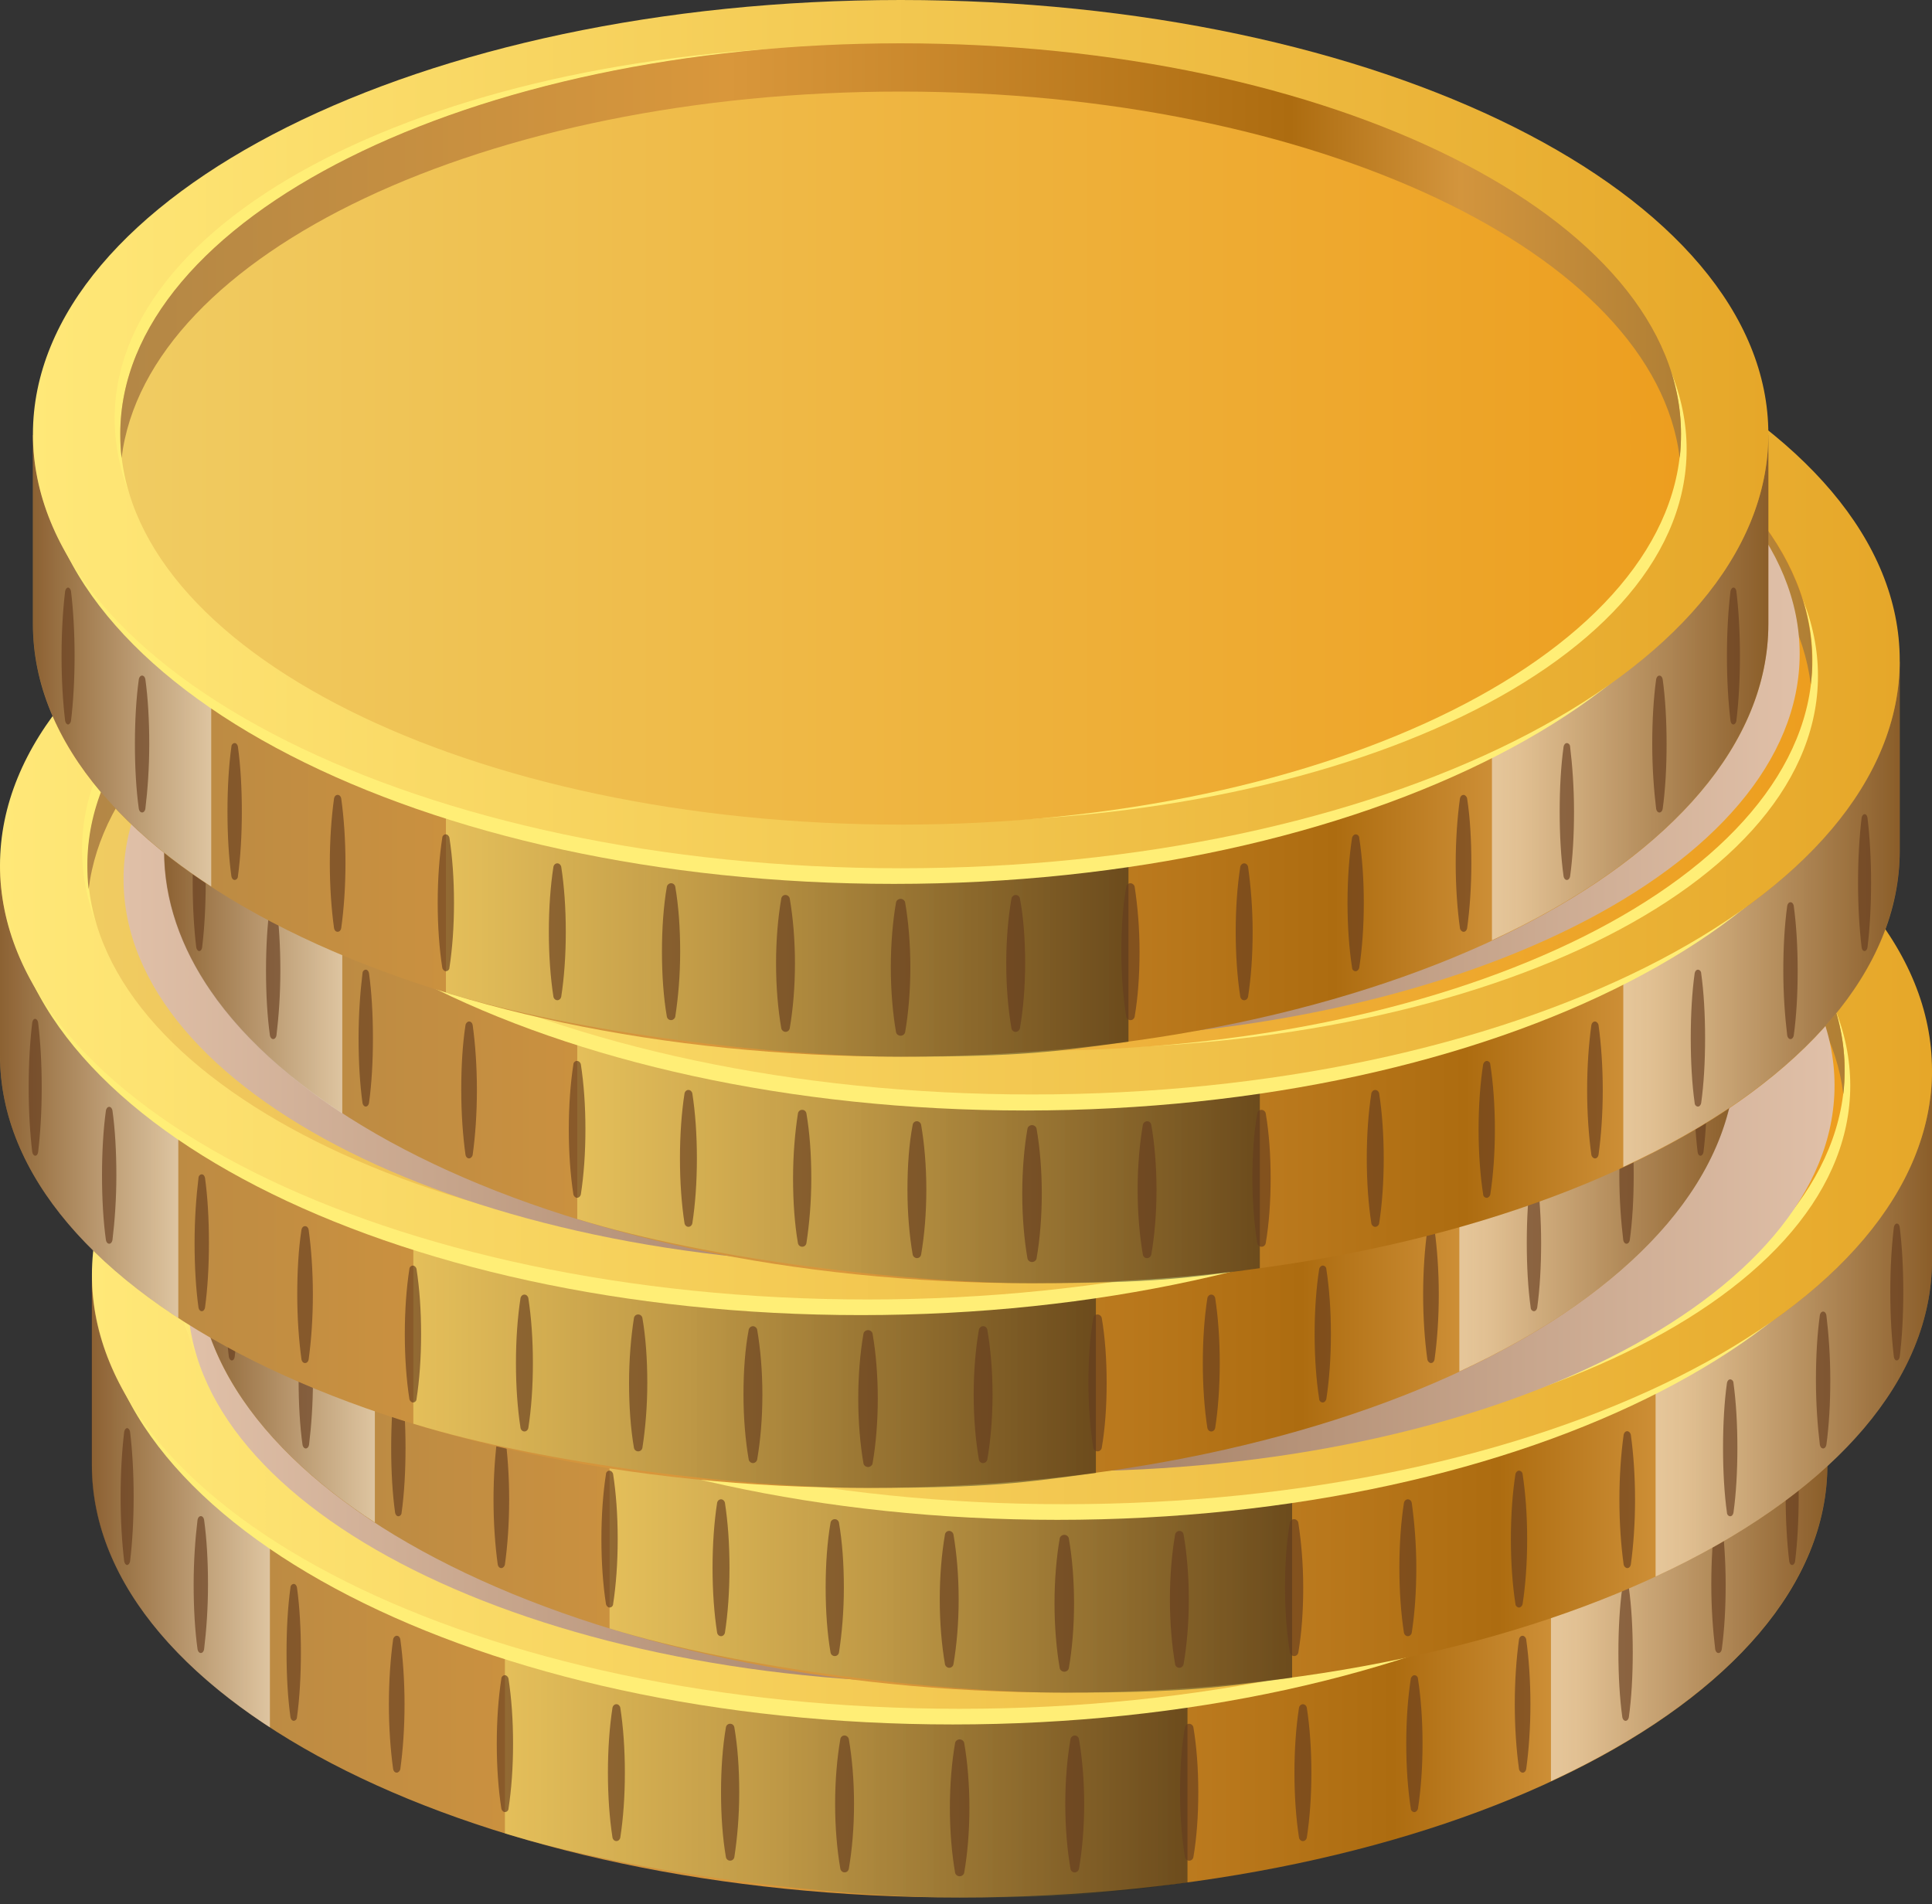 <svg fill="none" height="69" viewBox="0 0 70 69" width="70" xmlns="http://www.w3.org/2000/svg" xmlns:xlink="http://www.w3.org/1999/xlink"><rect x="0" y="0" width="70" height="69" fill="#333333" stroke="none"/><linearGradient id="a"><stop offset="0" stop-color="#b38746"/><stop offset=".389" stop-color="#d9973b"/><stop offset=".75" stop-color="#ad6c10"/><stop offset=".858" stop-color="#d3953d"/><stop offset="1" stop-color="#b07f35"/></linearGradient><linearGradient id="b" gradientUnits="userSpaceOnUse" x1="3.329" x2="66.211" xlink:href="#a" y1="57.49" y2="57.49"/><linearGradient id="c"><stop offset="0" stop-color="#ffee76"/><stop offset="1" stop-color="#1d1d1b"/></linearGradient><linearGradient id="d" gradientUnits="userSpaceOnUse" x1="18.292" x2="43.025" xlink:href="#c" y1="64.17" y2="64.17"/><linearGradient id="e"><stop offset="0" stop-color="#fff"/><stop offset="1" stop-color="#663d1f"/></linearGradient><linearGradient id="f" gradientUnits="userSpaceOnUse" x1="56.196" x2="66.211" xlink:href="#e" y1="55.433" y2="55.433"/><linearGradient id="g"><stop offset="0" stop-color="#663d1f"/><stop offset="1" stop-color="#fff"/></linearGradient><linearGradient id="h" gradientUnits="userSpaceOnUse" x1="3.329" x2="9.785" xlink:href="#g" y1="54.412" y2="54.412"/><linearGradient id="i"><stop offset="0" stop-color="#ffe878"/><stop offset="1" stop-color="#e6a729"/></linearGradient><linearGradient id="j" gradientUnits="userSpaceOnUse" x1="3.329" x2="66.211" xlink:href="#i" y1="46.188" y2="46.188"/><linearGradient id="k" gradientUnits="userSpaceOnUse" x1="6.496" x2="63.044" y1="46.187" y2="46.187"><stop offset="0" stop-color="#ffe878"/><stop offset="1" stop-color="#ed9e1f"/></linearGradient><linearGradient id="l" gradientUnits="userSpaceOnUse" x1="6.496" x2="63.044" xlink:href="#a" y1="39.551" y2="39.551"/><linearGradient id="m"><stop offset="0" stop-color="#e0c0a8"/><stop offset="1" stop-color="#663d1f"/></linearGradient><linearGradient id="n" gradientUnits="userSpaceOnUse" x1="6.803" x2="62.713" xlink:href="#m" y1="47.008" y2="47.008"/><linearGradient id="o" gradientUnits="userSpaceOnUse" x1="7.121" x2="70.003" xlink:href="#a" y1="50.074" y2="50.074"/><linearGradient id="p" gradientUnits="userSpaceOnUse" x1="22.084" x2="46.817" xlink:href="#c" y1="56.754" y2="56.754"/><linearGradient id="q" gradientUnits="userSpaceOnUse" x1="59.988" x2="70.004" xlink:href="#e" y1="48.017" y2="48.017"/><linearGradient id="r" gradientUnits="userSpaceOnUse" x1="7.121" x2="13.577" xlink:href="#g" y1="46.995" y2="46.995"/><linearGradient id="s" gradientUnits="userSpaceOnUse" x1="7.121" x2="70.003" xlink:href="#i" y1="38.771" y2="38.771"/><linearGradient id="t"><stop offset="0" stop-color="#f0cc62"/><stop offset="1" stop-color="#ed9e1f"/></linearGradient><linearGradient id="u" gradientUnits="userSpaceOnUse" x1="10.288" x2="66.836" xlink:href="#t" y1="38.771" y2="38.771"/><linearGradient id="v" gradientUnits="userSpaceOnUse" x1="10.288" x2="66.836" xlink:href="#a" y1="32.134" y2="32.134"/><linearGradient id="w"><stop offset="0" stop-color="#663d1f"/><stop offset="1" stop-color="#e0c0a8"/></linearGradient><linearGradient id="x" gradientUnits="userSpaceOnUse" x1="10.557" x2="66.466" xlink:href="#w" y1="39.336" y2="39.336"/><linearGradient id="y" gradientUnits="userSpaceOnUse" x1=".005" x2="62.888" xlink:href="#a" y1="42.653" y2="42.653"/><linearGradient id="z" gradientUnits="userSpaceOnUse" x1="14.968" x2="39.701" xlink:href="#c" y1="49.333" y2="49.333"/><linearGradient id="A" gradientUnits="userSpaceOnUse" x1="52.872" x2="62.888" xlink:href="#e" y1="40.596" y2="40.596"/><linearGradient id="B" gradientUnits="userSpaceOnUse" x1=".005" x2="6.461" xlink:href="#g" y1="39.575" y2="39.575"/><linearGradient id="C" gradientUnits="userSpaceOnUse" x1=".005" x2="62.888" xlink:href="#i" y1="31.351" y2="31.351"/><linearGradient id="D" gradientUnits="userSpaceOnUse" x1="3.172" x2="59.72" xlink:href="#t" y1="31.35" y2="31.35"/><linearGradient id="E" gradientUnits="userSpaceOnUse" x1="4.47" x2="60.38" xlink:href="#m" y1="31.852" y2="31.852"/><linearGradient id="F" gradientUnits="userSpaceOnUse" x1="3.173" x2="59.721" xlink:href="#a" y1="24.714" y2="24.714"/><linearGradient id="G" gradientUnits="userSpaceOnUse" x1="5.947" x2="68.83" xlink:href="#a" y1="35.237" y2="35.237"/><linearGradient id="H" gradientUnits="userSpaceOnUse" x1="20.91" x2="45.643" xlink:href="#c" y1="41.913" y2="41.913"/><linearGradient id="I" gradientUnits="userSpaceOnUse" x1="58.814" x2="68.829" xlink:href="#e" y1="33.18" y2="33.18"/><linearGradient id="J" gradientUnits="userSpaceOnUse" x1="5.947" x2="12.403" xlink:href="#g" y1="32.158" y2="32.158"/><linearGradient id="K" gradientUnits="userSpaceOnUse" x1="5.947" x2="68.83" xlink:href="#i" y1="23.93" y2="23.93"/><linearGradient id="L" gradientUnits="userSpaceOnUse" x1="9.114" x2="65.663" xlink:href="#t" y1="23.93" y2="23.93"/><linearGradient id="M" gradientUnits="userSpaceOnUse" x1="9.114" x2="65.663" xlink:href="#a" y1="17.294" y2="17.294"/><linearGradient id="N" gradientUnits="userSpaceOnUse" x1="9.293" x2="65.203" xlink:href="#w" y1="23.69" y2="23.69"/><linearGradient id="O" gradientUnits="userSpaceOnUse" x1="1.194" x2="64.076" xlink:href="#a" y1="27.028" y2="27.028"/><linearGradient id="P" gradientUnits="userSpaceOnUse" x1="16.157" x2="40.889" xlink:href="#c" y1="33.708" y2="33.708"/><linearGradient id="Q" gradientUnits="userSpaceOnUse" x1="54.06" x2="64.076" xlink:href="#e" y1="24.971" y2="24.971"/><linearGradient id="R" gradientUnits="userSpaceOnUse" x1="1.194" x2="7.65" xlink:href="#g" y1="23.95" y2="23.95"/><linearGradient id="S" gradientUnits="userSpaceOnUse" x1="1.194" x2="64.076" xlink:href="#i" y1="15.726" y2="15.726"/><linearGradient id="T" gradientUnits="userSpaceOnUse" x1="4.361" x2="60.909" xlink:href="#t" y1="15.725" y2="15.725"/><linearGradient id="U" gradientUnits="userSpaceOnUse" x1="4.361" x2="60.909" xlink:href="#a" y1="9.089" y2="9.089"/><g clip-rule="evenodd" fill-rule="evenodd"><path d="m3.331 53.084c0 8.657 14.078 15.672 31.439 15.672 17.361 0 31.439-7.015 31.439-15.672v-6.85h-62.878z" fill="url(#b)"/><path d="m30.672 61.791c1.346.083 2.705.13 4.098.13 2.858 0 5.622-.189 8.255-.543v6.838c-2.634.354-3.803.543-8.255.543s-11.692-.85-16.476-2.327v-6.838c3.685 1.134 7.878 1.901 12.377 2.197z" fill="url(#d)" opacity=".5"/><path d="m56.194 57.702c6.106-2.846 9.944-6.885 10.015-11.385v6.755c0 4.523-3.85 8.61-10.015 11.468z" fill="url(#f)" opacity=".5"/><path d="m9.779 55.742v6.85c-4.051-2.634-6.46-5.941-6.46-9.519v-6.85c.024 3.579 2.433 6.874 6.46 9.519z" fill="url(#h)" opacity=".5"/><path d="m39.282 65.367c0 .862-.071 1.665-.189 2.35-.012.071-.083.13-.154.13-.083 0-.142-.059-.153-.13-.118-.685-.189-1.488-.189-2.35 0-.862.071-1.665.189-2.35.012-.071.083-.13.153-.13.083 0 .142.059.154.13.118.685.189 1.488.189 2.35zm4.134-.425c0 .862-.059 1.665-.177 2.35-.012.071-.071.13-.153.13-.071 0-.142-.059-.154-.13-.106-.685-.177-1.488-.177-2.35 0-.862.059-1.665.177-2.35.012-.071.071-.13.154-.13.071 0 .142.059.153.13.118.697.177 1.5.177 2.35zm4.098-.709c0 .862-.059 1.665-.165 2.35-.012.071-.071.13-.142.13s-.13-.059-.142-.13c-.106-.685-.165-1.488-.165-2.35 0-.862.059-1.665.165-2.35.012-.071.071-.13.142-.13s.13.059.142.13c.106.685.165 1.488.165 2.35zm4.027-1.051c0 .862-.059 1.665-.165 2.35-.012.071-.071.13-.13.13-.071 0-.13-.059-.13-.13-.106-.685-.165-1.488-.165-2.35 0-.862.059-1.665.165-2.35.012-.071.071-.13.13-.13.071 0 .13.059.13.13.106.685.165 1.488.165 2.35zm3.909-1.429c0 .862-.059 1.665-.153 2.35-.012.071-.059.13-.13.13-.059 0-.118-.059-.13-.13-.095-.685-.154-1.488-.154-2.35 0-.862.059-1.665.154-2.35.012-.071.059-.13.13-.13.059 0 .118.059.13.13.095.685.153 1.488.153 2.35zm3.708-1.878c0 .862-.047 1.665-.142 2.35-.012.071-.059.13-.118.13-.059 0-.106-.059-.118-.13-.094-.685-.142-1.488-.142-2.35 0-.862.047-1.665.142-2.35.012-.071.059-.13.118-.13.059 0 .118.059.118.13.095.685.142 1.488.142 2.35zm3.366-2.457c0 .862-.047 1.665-.142 2.35-.012.071-.059.13-.118.13-.059 0-.106-.059-.118-.13-.083-.685-.142-1.488-.142-2.35 0-.862.047-1.665.142-2.35.012-.071.059-.13.118-.13.059 0 .106.059.118.13.083.685.142 1.488.142 2.35zm-32.266 7.948c0 .862.071 1.665.189 2.35.012.071.083.13.153.13.083 0 .142-.059.154-.13.118-.685.189-1.488.189-2.35 0-.862-.071-1.665-.189-2.35-.012-.071-.083-.13-.154-.13-.083 0-.142.059-.153.13-.118.685-.189 1.488-.189 2.35zm-4.134-.425c0 .862.059 1.665.177 2.35.012.071.071.13.153.13s.142-.059.153-.13c.106-.685.177-1.488.177-2.35 0-.862-.059-1.665-.177-2.35-.012-.071-.071-.13-.153-.13s-.142.059-.153.13c-.118.697-.177 1.5-.177 2.35zm-4.098-.709c0 .862.059 1.665.165 2.35.012.071.071.13.142.13.071 0 .13-.059.142-.13.106-.685.165-1.488.165-2.35 0-.862-.059-1.665-.165-2.35-.012-.071-.071-.13-.142-.13-.071 0-.13.059-.142.13-.106.685-.165 1.488-.165 2.35zm-4.027-1.051c0 .862.059 1.665.165 2.35.012.071.071.13.13.13.071 0 .13-.059.13-.13.106-.685.165-1.488.165-2.35 0-.862-.059-1.665-.165-2.35-.012-.071-.071-.13-.13-.13-.071 0-.13.059-.13.13-.106.685-.165 1.488-.165 2.35zm-3.909-1.429c0 .862.059 1.665.154 2.35.012.071.059.13.13.13.059 0 .118-.059.13-.13.095-.685.153-1.488.153-2.35 0-.862-.059-1.665-.153-2.35-.012-.071-.059-.13-.13-.13-.059 0-.118.059-.13.13-.095.685-.154 1.488-.154 2.35zm-3.708-1.878c0 .862.047 1.665.142 2.35.012.071.059.13.118.13.059 0 .118-.059.118-.13.095-.685.142-1.488.142-2.35 0-.862-.047-1.665-.142-2.35-.012-.071-.059-.13-.118-.13-.059 0-.118.059-.118.13-.095.685-.142 1.488-.142 2.35zm-3.366-2.457c0 .862.047 1.665.142 2.35.012.071.059.13.118.13.059 0 .106-.059.118-.13.083-.685.142-1.488.142-2.35 0-.862-.047-1.665-.142-2.35-.012-.071-.059-.13-.118-.13-.059 0-.106.059-.118.13-.083.685-.142 1.488-.142 2.35zm27.4 8.09c0 .862.071 1.665.189 2.35.012.071.083.13.165.13s.153-.059.165-.13c.118-.685.189-1.488.189-2.35 0-.862-.071-1.665-.189-2.35-.012-.071-.083-.13-.165-.13s-.154.059-.165.13c-.118.685-.189 1.488-.189 2.35zm-30.046-11.279c0 .862.047 1.665.13 2.35.012.071.059.13.106.13.047 0 .094-.059.106-.13.083-.685.13-1.488.13-2.35 0-.862-.047-1.665-.13-2.35-.012-.071-.059-.13-.106-.13-.047 0-.094.059-.106.13-.083.685-.13 1.488-.13 2.35zm60.8 0c0 .862-.047 1.665-.13 2.35-.012.071-.059.13-.106.13-.059 0-.094-.059-.106-.13-.083-.685-.13-1.488-.13-2.35 0-.862.047-1.665.13-2.35.012-.071.059-.13.106-.13.059 0 .095.059.106.13.083.685.13 1.488.13 2.35z" fill="#663d1f" opacity=".65"/><path d="m3.59 46.577c0 8.787 13.854 15.909 30.931 15.909 17.09 0 30.931-7.122 30.931-15.909s-13.854-15.909-30.931-15.909c-17.078.012-30.931 7.133-30.931 15.909z" fill="#ffee76"/><path d="m3.331 46.188c0 8.692 14.078 15.731 31.439 15.731 17.361 0 31.439-7.039 31.439-15.731s-14.078-15.731-31.439-15.731c-17.361 0-31.439 7.039-31.439 15.731z" fill="url(#j)"/><path d="m6.295 45.444c-.201 7.759 12.377 14.373 28.109 14.787 15.72.413 28.64-5.539 28.841-13.299.201-7.759-12.377-14.373-28.109-14.787-15.72-.413-28.64 5.539-28.841 13.299z" fill="#ffee76"/><path d="m6.496 46.188c0 7.819 12.661 14.149 28.274 14.149s28.274-6.33 28.274-14.149c0-7.818-12.661-14.149-28.274-14.149s-28.274 6.33-28.274 14.149z" fill="url(#k)"/><path d="m62.996 47.062c-.898-7.405-13.192-13.275-28.227-13.275s-27.317 5.87-28.227 13.275c-.035-.283-.047-.579-.047-.874 0-7.818 12.661-14.149 28.274-14.149s28.274 6.33 28.274 14.149c0 .295-.012.579-.047.874z" fill="url(#l)"/><path d="m6.803 47.003c0 7.724 12.519 13.983 27.955 13.983 15.436 0 27.955-6.26 27.955-13.983s-12.519-13.983-27.955-13.983c-15.436 0-27.955 6.26-27.955 13.983z" fill="url(#n)"/><path d="m7.122 45.659c0 8.657 14.078 15.672 31.439 15.672 17.361 0 31.439-7.015 31.439-15.672v-6.85h-62.878z" fill="url(#o)"/><path d="m34.463 54.365c1.346.083 2.705.13 4.098.13 2.858 0 5.622-.189 8.255-.543v6.838c-2.634.354-3.803.543-8.255.543s-11.692-.85-16.476-2.327v-6.838c3.685 1.146 7.889 1.913 12.377 2.197z" fill="url(#p)" opacity=".5"/><path d="m59.985 50.288c6.106-2.846 9.944-6.885 10.015-11.385v6.756c0 4.523-3.85 8.61-10.015 11.468z" fill="url(#q)" opacity=".5"/><path d="m13.582 48.316v6.85c-4.051-2.634-6.46-5.941-6.46-9.519v-6.85c.024 3.59 2.421 6.885 6.46 9.519z" fill="url(#r)" opacity=".5"/><path d="m43.073 57.953c0 .862-.071 1.665-.189 2.35-.012.071-.083.13-.153.13-.083 0-.142-.059-.154-.13-.118-.685-.189-1.488-.189-2.35 0-.862.071-1.665.189-2.35.012-.071.083-.13.154-.13.083 0 .142.059.153.13.118.685.189 1.488.189 2.35zm4.145-.425c0 .862-.059 1.665-.177 2.35-.012.071-.071.13-.153.13-.071 0-.142-.059-.153-.13-.106-.685-.177-1.488-.177-2.35 0-.862.059-1.665.177-2.35.012-.071.071-.13.153-.13.071 0 .142.059.153.13.106.685.177 1.488.177 2.35zm4.098-.72c0 .862-.059 1.665-.165 2.35-.012.071-.071.13-.142.13-.071 0-.13-.059-.142-.13-.106-.685-.165-1.488-.165-2.35 0-.862.059-1.665.165-2.35.012-.071.071-.13.142-.13.071 0 .13.059.142.13.095.685.165 1.5.165 2.35zm4.016-1.039c0 .862-.059 1.665-.165 2.35-.012.071-.071.13-.13.13-.059 0-.13-.059-.13-.13-.106-.685-.165-1.488-.165-2.35 0-.862.059-1.665.165-2.35.012-.071.071-.13.13-.13.059 0 .13.059.13.13.106.685.165 1.488.165 2.35zm3.909-1.429c0 .862-.059 1.665-.153 2.35-.012.071-.059.13-.13.13-.059 0-.118-.059-.13-.13-.095-.685-.154-1.488-.154-2.35 0-.862.059-1.665.154-2.35.012-.071.059-.13.13-.13.059 0 .118.059.13.13.095.685.153 1.488.153 2.35zm3.708-1.878c0 .862-.047 1.665-.142 2.35-.012.071-.059.13-.118.13-.059 0-.118-.059-.118-.13-.095-.685-.142-1.488-.142-2.35 0-.862.047-1.665.142-2.35.012-.071.059-.13.118-.13.059 0 .118.059.118.13.094.685.142 1.488.142 2.35zm3.366-2.457c0 .862-.047 1.665-.142 2.35-.012.071-.059.13-.118.13-.059 0-.106-.059-.118-.13-.083-.685-.142-1.488-.142-2.35s.047-1.665.142-2.35c.012-.071.059-.13.118-.13.059 0 .106.059.118.13.083.685.142 1.488.142 2.35zm-32.266 7.948c0 .862.071 1.665.189 2.35.012.071.083.13.153.13.083 0 .142-.059.154-.13.118-.685.189-1.488.189-2.35 0-.862-.071-1.665-.189-2.35-.012-.071-.083-.13-.154-.13-.083 0-.142.059-.153.13-.118.685-.189 1.488-.189 2.35zm-4.134-.425c0 .862.059 1.665.177 2.35.012.071.071.13.153.13s.142-.059.153-.13c.106-.685.177-1.488.177-2.35 0-.862-.059-1.665-.177-2.35-.012-.071-.071-.13-.153-.13s-.142.059-.153.13c-.118.685-.177 1.488-.177 2.35zm-4.098-.72c0 .862.059 1.665.165 2.35.012.071.071.13.142.13s.13-.059.142-.13c.106-.685.165-1.488.165-2.35 0-.862-.059-1.665-.165-2.35-.012-.071-.071-.13-.142-.13s-.13.059-.142.13c-.106.685-.165 1.5-.165 2.35zm-4.027-1.039c0 .862.059 1.665.165 2.35.012.071.071.13.13.13.071 0 .13-.059.13-.13.106-.685.165-1.488.165-2.35 0-.862-.059-1.665-.165-2.35-.012-.071-.071-.13-.13-.13-.071 0-.13.059-.13.13-.106.685-.165 1.488-.165 2.35zm-3.909-1.429c0 .862.059 1.665.153 2.35.012.071.059.13.13.13.059 0 .118-.059.13-.13.095-.685.154-1.488.154-2.35 0-.862-.059-1.665-.154-2.35-.012-.071-.059-.13-.13-.13-.059 0-.118.059-.13.13-.095.685-.153 1.488-.153 2.35zm-3.708-1.878c0 .862.047 1.665.142 2.35.012.071.059.13.118.13.059 0 .118-.059.118-.13.095-.685.142-1.488.142-2.35 0-.862-.047-1.665-.142-2.35-.012-.071-.059-.13-.118-.13-.059 0-.118.059-.118.13-.094.685-.142 1.488-.142 2.35zm-3.354-2.457c0 .862.047 1.665.142 2.35.012.071.059.13.118.13.059 0 .106-.059.118-.13.083-.685.142-1.488.142-2.35s-.047-1.665-.142-2.35c-.012-.071-.059-.13-.118-.13-.059 0-.106.059-.118.13-.095.685-.142 1.488-.142 2.35zm27.388 8.09c0 .862.071 1.665.189 2.35.012.071.083.13.165.13s.153-.059.165-.13c.118-.685.189-1.488.189-2.35s-.071-1.665-.189-2.35c-.012-.071-.083-.13-.165-.13s-.153.059-.165.13c-.118.685-.189 1.488-.189 2.35zm-30.046-11.279c0 .862.047 1.665.13 2.35.012.071.059.13.106.13.059 0 .094-.059.106-.13.083-.685.13-1.488.13-2.35 0-.862-.047-1.665-.13-2.35-.012-.071-.059-.13-.106-.13-.059 0-.094.059-.106.13-.083.685-.13 1.488-.13 2.35zm60.8 0c0 .862-.047 1.665-.13 2.35-.012.071-.059.13-.106.13-.059 0-.095-.059-.106-.13-.083-.685-.13-1.488-.13-2.35 0-.862.047-1.665.13-2.35.012-.071.059-.13.106-.13.059 0 .094.059.106.13.083.685.13 1.488.13 2.35z" fill="#663d1f" opacity=".65"/><path d="m7.381 39.163c0 8.787 13.854 15.909 30.931 15.909s30.931-7.122 30.931-15.909-13.854-15.909-30.931-15.909-30.931 7.122-30.931 15.909z" fill="#ffee76"/><path d="m7.122 38.774c0 8.693 14.078 15.731 31.439 15.731 17.361 0 31.439-7.039 31.439-15.731 0-8.692-14.078-15.731-31.439-15.731-17.361 0-31.439 7.039-31.439 15.731z" fill="url(#s)"/><path d="m10.086 38.03c-.201 7.759 12.377 14.373 28.109 14.787 15.72.413 28.64-5.539 28.841-13.299s-12.377-14.373-28.109-14.787c-15.72-.413-28.64 5.539-28.841 13.299z" fill="#ffee76"/><path d="m10.287 38.774c0 7.818 12.661 14.149 28.274 14.149s28.274-6.33 28.274-14.149c0-7.819-12.661-14.149-28.274-14.149s-28.274 6.33-28.274 14.149z" fill="url(#u)"/><path d="m66.787 39.648c-.898-7.405-13.192-13.275-28.227-13.275s-27.317 5.87-28.227 13.275c-.035-.283-.047-.579-.047-.874 0-7.819 12.661-14.149 28.274-14.149s28.274 6.33 28.274 14.149c0 .295-.012.579-.047.874z" fill="url(#v)"/><path d="m10.559 39.331c0 7.724 12.519 13.983 27.955 13.983s27.955-6.26 27.955-13.983-12.519-13.983-27.955-13.983-27.955 6.259-27.955 13.983z" fill="url(#x)"/><path d="m0 38.241c0 8.657 14.078 15.672 31.439 15.672s31.439-7.015 31.439-15.672v-6.85h-62.878z" fill="url(#y)"/><path d="m27.353 46.947c1.346.083 2.705.13 4.098.13 2.858 0 5.622-.189 8.255-.543v6.838c-2.634.354-3.803.543-8.255.543s-11.692-.85-16.475-2.327v-6.838c3.685 1.146 7.878 1.901 12.377 2.197z" fill="url(#z)" opacity=".5"/><path d="m52.875 42.858c6.106-2.846 9.944-6.886 10.015-11.385v6.755c0 4.523-3.85 8.61-10.015 11.468z" fill="url(#A)" opacity=".5"/><path d="m6.46 40.898v6.862c-4.051-2.634-6.46-5.941-6.46-9.519v-6.85c.024 3.579 2.433 6.874 6.46 9.507z" fill="url(#B)" opacity=".5"/><path d="m35.962 50.535c0 .862-.071 1.665-.189 2.35-.012.071-.083.13-.153.13-.083 0-.142-.059-.153-.13-.118-.685-.189-1.488-.189-2.35 0-.862.071-1.665.189-2.35.012-.071.083-.13.153-.13.083 0 .142.059.153.13.118.685.189 1.488.189 2.35zm4.134-.425c0 .862-.059 1.665-.177 2.35-.012.071-.071.13-.154.13-.071 0-.142-.059-.153-.13-.106-.685-.177-1.488-.177-2.35 0-.862.059-1.665.177-2.35.012-.071.071-.13.153-.13.071 0 .142.059.154.13.118.685.177 1.488.177 2.35zm4.098-.72c0 .862-.059 1.665-.165 2.35-.012.071-.071.13-.142.13-.071 0-.13-.059-.142-.13-.106-.685-.165-1.488-.165-2.35s.059-1.665.165-2.35c.012-.071.071-.13.142-.13.071 0 .13.059.142.13.106.685.165 1.488.165 2.35zm4.027-1.051c0 .862-.059 1.665-.165 2.35-.012.071-.071.13-.13.13-.071 0-.13-.059-.13-.13-.106-.685-.165-1.488-.165-2.35 0-.862.059-1.665.165-2.35.012-.071.071-.13.13-.13.071 0 .13.059.13.13.106.685.165 1.488.165 2.35zm3.909-1.429c0 .862-.059 1.665-.154 2.35-.012.071-.059.13-.13.13-.059 0-.118-.059-.13-.13-.095-.685-.153-1.488-.153-2.35 0-.862.059-1.665.153-2.35.012-.071.059-.13.13-.13.059 0 .118.059.13.13.095.685.154 1.488.154 2.35zm3.708-1.878c0 .862-.047 1.665-.142 2.35-.012.071-.059.13-.118.13-.059 0-.118-.059-.118-.13-.095-.685-.142-1.488-.142-2.35 0-.862.047-1.665.142-2.35.012-.071.059-.13.118-.13.059 0 .118.059.118.13.083.685.142 1.488.142 2.35zm3.354-2.445c0 .862-.047 1.665-.142 2.35-.012.071-.059.13-.118.13-.059 0-.106-.059-.118-.13-.083-.685-.142-1.488-.142-2.35 0-.862.047-1.665.142-2.35.012-.071.059-.13.118-.13.059 0 .106.059.118.13.095.685.142 1.488.142 2.35zm-32.254 7.948c0 .862.071 1.665.189 2.35.012.071.083.13.154.13.071 0 .142-.059.153-.13.118-.685.189-1.488.189-2.35 0-.862-.071-1.665-.189-2.35-.012-.071-.083-.13-.153-.13-.071 0-.142.059-.154.13-.13.685-.189 1.488-.189 2.35zm-4.146-.425c0 .862.059 1.665.177 2.35.012.071.071.13.153.13.083 0 .142-.059.154-.13.106-.685.177-1.488.177-2.35 0-.862-.059-1.665-.177-2.35-.012-.071-.071-.13-.154-.13-.083 0-.142.059-.153.13-.106.685-.177 1.488-.177 2.35zm-4.098-.72c0 .862.059 1.665.165 2.35.012.071.071.13.142.13.071 0 .13-.059.142-.13.106-.685.165-1.488.165-2.35s-.059-1.665-.165-2.35c-.012-.071-.071-.13-.142-.13-.071 0-.13.059-.142.13-.106.685-.165 1.488-.165 2.35zm-4.027-1.051c0 .862.059 1.665.165 2.35.012.071.071.13.13.13.071 0 .13-.059.13-.13.106-.685.165-1.488.165-2.35 0-.862-.059-1.665-.165-2.35-.012-.071-.071-.13-.13-.13-.071 0-.13.059-.13.13-.106.685-.165 1.488-.165 2.35zm-3.897-1.429c0 .862.059 1.665.153 2.35.012.071.059.13.13.13.071 0 .118-.059.13-.13.094-.685.153-1.488.153-2.35 0-.862-.059-1.665-.153-2.35-.012-.071-.059-.13-.13-.13-.071 0-.118.059-.13.13-.106.685-.153 1.488-.153 2.35zm-3.72-1.878c0 .862.047 1.665.142 2.35.012.071.059.13.118.13.059 0 .106-.059.118-.13.094-.685.142-1.488.142-2.35 0-.862-.047-1.665-.142-2.35-.012-.071-.059-.13-.118-.13-.059 0-.118.059-.118.13-.083.685-.142 1.488-.142 2.35zm-3.354-2.445c0 .862.047 1.665.142 2.35.012.071.059.13.118.13s.106-.059.118-.13c.083-.685.142-1.488.142-2.35 0-.862-.047-1.665-.142-2.35-.012-.071-.059-.13-.118-.13s-.106.059-.118.13c-.094.685-.142 1.488-.142 2.35zm27.4 8.09c0 .862.071 1.665.189 2.35.012.071.083.13.165.13.083 0 .154-.059.165-.13.118-.685.189-1.488.189-2.35 0-.862-.071-1.665-.189-2.35-.012-.071-.083-.13-.165-.13-.083 0-.153.059-.165.13-.118.685-.189 1.488-.189 2.35zm-30.057-11.279c0 .862.047 1.665.13 2.35.012.071.059.13.106.13.059 0 .094-.059.106-.13.083-.685.13-1.488.13-2.35 0-.862-.047-1.665-.13-2.35-.012-.071-.059-.13-.106-.13-.059 0-.094.059-.106.13-.083.685-.13 1.488-.13 2.35zm60.812 0c0 .862-.047 1.665-.13 2.35-.012.071-.059.13-.106.13-.059 0-.095-.059-.106-.13-.083-.685-.13-1.488-.13-2.35 0-.862.047-1.665.13-2.35.012-.071.059-.13.106-.13.059 0 .095.059.106.13.083.685.13 1.488.13 2.35z" fill="#663d1f" opacity=".65"/><path d="m.26 31.744c0 8.787 13.854 15.909 30.931 15.909 17.09 0 30.931-7.122 30.931-15.909s-13.854-15.909-30.931-15.909-30.931 7.122-30.931 15.909z" fill="#ffee76"/><path d="m0 31.356c0 8.692 14.078 15.731 31.439 15.731s31.439-7.039 31.439-15.731c0-8.693-14.078-15.731-31.439-15.731s-31.439 7.039-31.439 15.731z" fill="url(#C)"/><path d="m2.976 30.603c-.201 7.759 12.377 14.373 28.109 14.787 15.72.413 28.64-5.539 28.841-13.299.201-7.759-12.377-14.373-28.109-14.787-15.731-.402-28.64 5.551-28.841 13.299z" fill="#ffee76"/><path d="m3.177 31.356c0 7.819 12.661 14.149 28.274 14.149 15.613 0 28.274-6.33 28.274-14.149 0-7.818-12.661-14.149-28.274-14.149-15.625 0-28.274 6.33-28.274 14.149z" fill="url(#D)"/><path d="m4.476 31.855c0 7.724 12.519 13.983 27.955 13.983s27.955-6.26 27.955-13.983c0-7.724-12.519-13.983-27.955-13.983-15.448 0-27.955 6.26-27.955 13.983z" fill="url(#E)"/><path d="m59.666 32.218c-.898-7.405-13.192-13.275-28.227-13.275s-27.317 5.87-28.227 13.275c-.035-.283-.047-.579-.047-.874 0-7.818 12.661-14.149 28.274-14.149s28.274 6.33 28.274 14.149c.012.295-.012.591-.047.874z" fill="url(#F)"/><path d="m5.953 30.827c0 8.657 14.078 15.672 31.439 15.672s31.439-7.015 31.439-15.672v-6.85h-62.878z" fill="url(#G)"/><path d="m33.293 39.529c1.346.083 2.704.13 4.098.13 2.858 0 5.622-.189 8.255-.543v6.838c-2.634.354-3.803.543-8.255.543s-11.692-.85-16.476-2.327v-6.838c3.685 1.134 7.878 1.901 12.377 2.197z" fill="url(#H)" opacity=".5"/><path d="m58.815 35.444c6.106-2.846 9.944-6.886 10.015-11.385v6.755c0 4.523-3.85 8.61-10.015 11.468z" fill="url(#I)" opacity=".5"/><path d="m12.401 33.484v6.862c-4.051-2.634-6.46-5.941-6.46-9.519v-6.85c.024 3.579 2.433 6.874 6.46 9.507z" fill="url(#J)" opacity=".5"/><path d="m41.903 43.109c0 .862-.071 1.665-.189 2.35-.012.071-.083.13-.153.13-.083 0-.142-.059-.153-.13-.118-.685-.189-1.488-.189-2.35 0-.862.071-1.665.189-2.35.012-.071.083-.13.153-.13.083 0 .142.059.153.13.118.685.189 1.488.189 2.35zm4.134-.413c0 .862-.059 1.665-.177 2.35-.012.071-.071.13-.153.13-.071 0-.142-.059-.154-.13-.106-.685-.177-1.488-.177-2.35 0-.862.059-1.665.177-2.35.012-.071.071-.13.154-.13.071 0 .142.059.153.13.118.685.177 1.488.177 2.35zm4.098-.721c0 .862-.059 1.665-.165 2.35-.012.071-.071.13-.142.13-.071 0-.13-.059-.142-.13-.106-.685-.165-1.488-.165-2.35 0-.862.059-1.665.165-2.35.012-.071.071-.13.142-.13.071 0 .13.059.142.13.106.685.165 1.488.165 2.35zm4.027-1.051c0 .862-.059 1.665-.165 2.35-.012.071-.071.13-.13.13-.071 0-.13-.059-.13-.13-.106-.685-.165-1.488-.165-2.35s.059-1.665.165-2.35c.012-.071.071-.13.13-.13.071 0 .13.059.13.13.106.685.165 1.488.165 2.35zm3.909-1.429c0 .862-.059 1.665-.153 2.35-.012.071-.059.13-.13.13-.059 0-.118-.059-.13-.13-.095-.685-.153-1.488-.153-2.35 0-.862.059-1.665.153-2.35.012-.071.059-.13.13-.13.059 0 .118.059.13.13.094.685.153 1.488.153 2.35zm3.708-1.878c0 .862-.047 1.665-.142 2.35-.012.071-.059.13-.118.13-.059 0-.118-.059-.118-.13-.095-.685-.142-1.488-.142-2.35 0-.862.047-1.665.142-2.35.012-.071.059-.13.118-.13.059 0 .118.059.118.13.095.685.142 1.488.142 2.35zm3.354-2.445c0 .862-.047 1.665-.142 2.35-.012.071-.059.13-.118.13-.059 0-.106-.059-.118-.13-.083-.685-.142-1.488-.142-2.35 0-.862.047-1.665.142-2.35.012-.071.059-.13.118-.13.059 0 .106.059.118.13.094.685.142 1.488.142 2.35zm-32.254 7.936c0 .862.071 1.665.189 2.35.012.071.083.13.153.13.083 0 .142-.059.153-.13.118-.685.189-1.488.189-2.35 0-.862-.071-1.665-.189-2.35-.012-.071-.083-.13-.153-.13-.083 0-.142.059-.153.13-.13.685-.189 1.488-.189 2.35zm-4.145-.413c0 .862.059 1.665.177 2.35.012.071.071.13.154.13.083 0 .142-.059.153-.13.106-.685.177-1.488.177-2.35 0-.862-.059-1.665-.177-2.35-.012-.071-.071-.13-.153-.13-.083 0-.142.059-.154.13-.106.685-.177 1.488-.177 2.35zm-4.098-.721c0 .862.059 1.665.165 2.35.012.071.071.13.142.13.071 0 .13-.059.142-.13.106-.685.165-1.488.165-2.35 0-.862-.059-1.665-.165-2.35-.012-.071-.071-.13-.142-.13-.071 0-.13.059-.142.13-.106.685-.165 1.488-.165 2.35zm-4.027-1.051c0 .862.059 1.665.165 2.35.012.071.071.13.13.13.071 0 .13-.059.142-.13.106-.685.165-1.488.165-2.35s-.059-1.665-.165-2.35c-.012-.071-.071-.13-.142-.13s-.13.059-.13.13c-.106.685-.165 1.488-.165 2.35zm-3.897-1.429c0 .862.059 1.665.154 2.35.012.071.059.13.13.13.059 0 .118-.059.13-.13.095-.685.153-1.488.153-2.35 0-.862-.059-1.665-.153-2.35-.012-.071-.059-.13-.13-.13-.059 0-.118.059-.13.13-.106.685-.154 1.488-.154 2.35zm-3.72-1.878c0 .862.047 1.665.142 2.35.012.071.059.13.118.13.059 0 .106-.059.118-.13.095-.685.142-1.488.142-2.35 0-.862-.047-1.665-.142-2.35-.012-.071-.059-.13-.118-.13-.059 0-.118.059-.118.13-.083.685-.142 1.488-.142 2.35zm-3.354-2.445c0 .862.047 1.665.142 2.35.012.071.059.13.118.13s.106-.059.118-.13c.083-.685.142-1.488.142-2.35 0-.862-.047-1.665-.142-2.35-.012-.071-.059-.13-.118-.13s-.106.059-.118.13c-.094.685-.142 1.488-.142 2.35zm27.4 8.078c0 .862.071 1.665.189 2.35.012.071.083.13.165.13.083 0 .153-.059.165-.13.118-.685.189-1.488.189-2.35 0-.862-.071-1.665-.189-2.35-.012-.071-.083-.13-.165-.13-.083 0-.154.059-.165.13-.118.685-.189 1.488-.189 2.35zm-30.057-11.267c0 .862.047 1.665.13 2.35.012.071.059.13.106.13.059 0 .094-.059.106-.13.083-.685.13-1.488.13-2.35 0-.862-.047-1.665-.13-2.35-.012-.071-.059-.13-.106-.13-.059 0-.094.059-.106.13-.083.685-.13 1.488-.13 2.35zm60.812 0c0 .862-.047 1.665-.13 2.35-.012.071-.059.13-.106.13-.059 0-.095-.059-.106-.13-.083-.685-.13-1.488-.13-2.35 0-.862.047-1.665.13-2.35.012-.071.059-.13.106-.13.059 0 .095.059.106.13.083.685.13 1.488.13 2.35z" fill="#663d1f" opacity=".65"/><path d="m6.212 24.33c0 8.787 13.854 15.909 30.931 15.909 17.09 0 30.931-7.122 30.931-15.909s-13.854-15.909-30.931-15.909c-17.09 0-30.931 7.122-30.931 15.909z" fill="#ffee76"/><path d="m5.953 23.927c0 8.692 14.078 15.731 31.439 15.731s31.439-7.039 31.439-15.731-14.078-15.731-31.439-15.731c-17.373 0-31.439 7.051-31.439 15.731z" fill="url(#K)"/><path d="m8.916 23.186c-.201 7.759 12.377 14.373 28.109 14.787 15.72.413 28.64-5.539 28.841-13.299s-12.377-14.373-28.109-14.787-28.64 5.551-28.841 13.298z" fill="#ffee76"/><path d="m9.118 23.926c0 7.818 12.661 14.149 28.274 14.149s28.274-6.33 28.274-14.149c0-7.819-12.661-14.149-28.274-14.149s-28.274 6.342-28.274 14.149z" fill="url(#L)"/><path d="m65.607 24.8c-.898-7.405-13.192-13.275-28.227-13.275-15.035 0-27.317 5.87-28.227 13.275-.035-.283-.047-.579-.047-.874 0-7.819 12.661-14.149 28.274-14.149s28.274 6.33 28.274 14.149c.012.295-.012.591-.047.874z" fill="url(#M)"/><path d="m9.295 23.694c0 7.724 12.519 13.983 27.955 13.983 15.436 0 27.955-6.26 27.955-13.983s-12.519-13.983-27.955-13.983c-15.436 0-27.955 6.259-27.955 13.983z" fill="url(#N)"/><path d="m1.193 22.616c0 8.657 14.078 15.672 31.439 15.672 17.361 0 31.439-7.015 31.439-15.672v-6.85h-62.878z" fill="url(#O)"/><path d="m28.534 31.322c1.346.083 2.705.13 4.098.13 2.858 0 5.622-.189 8.255-.543v6.838c-2.634.354-3.803.543-8.255.543s-11.692-.85-16.476-2.327v-6.838c3.685 1.146 7.889 1.901 12.377 2.197z" fill="url(#P)" opacity=".5"/><path d="m54.056 27.233c6.106-2.846 9.944-6.885 10.015-11.385v6.755c0 4.523-3.85 8.61-10.015 11.468z" fill="url(#Q)" opacity=".5"/><path d="m7.653 25.273v6.85c-4.051-2.634-6.46-5.941-6.46-9.519v-6.85c.024 3.59 2.421 6.885 6.46 9.519z" fill="url(#R)" opacity=".5"/><path d="m37.143 34.91c0 .862-.071 1.665-.189 2.35-.012.071-.083.13-.153.13-.083 0-.142-.059-.154-.13-.118-.685-.189-1.488-.189-2.35 0-.862.071-1.665.189-2.35.012-.071.083-.13.154-.13.083 0 .142.059.153.13.13.685.189 1.488.189 2.35zm4.145-.425c0 .862-.059 1.665-.177 2.35-.012.071-.071.13-.153.13-.071 0-.142-.059-.153-.13-.106-.685-.177-1.488-.177-2.35 0-.862.059-1.665.177-2.35.012-.071.071-.13.153-.13.071 0 .142.059.153.13.106.685.177 1.488.177 2.35zm4.098-.721c0 .862-.059 1.665-.165 2.35-.012.071-.071.13-.142.13-.071 0-.13-.059-.142-.13-.106-.685-.165-1.488-.165-2.35s.059-1.665.165-2.35c.012-.071.071-.13.142-.13.071 0 .13.059.142.13.095.685.165 1.488.165 2.35zm4.027-1.051c0 .862-.059 1.665-.165 2.35-.012.071-.071.13-.13.13-.071 0-.13-.059-.13-.13-.106-.685-.165-1.488-.165-2.35s.059-1.665.165-2.35c.012-.071.071-.13.13-.13.071 0 .13.059.13.13.106.685.165 1.488.165 2.35zm3.897-1.429c0 .862-.059 1.665-.153 2.35-.012.071-.059.13-.13.13-.059 0-.118-.059-.13-.13-.095-.685-.154-1.488-.154-2.35 0-.862.059-1.665.154-2.35.012-.071.059-.13.13-.13.059 0 .118.059.13.13.106.685.153 1.488.153 2.35zm3.72-1.878c0 .862-.047 1.665-.142 2.35-.012.071-.059.13-.118.13-.059 0-.106-.059-.118-.13-.095-.685-.142-1.488-.142-2.35 0-.862.047-1.665.142-2.35.012-.071.059-.13.118-.13.059 0 .118.059.118.13.083.685.142 1.488.142 2.35zm3.354-2.445c0 .862-.047 1.665-.142 2.35-.012.071-.059.13-.118.13-.059 0-.106-.059-.118-.13-.083-.685-.142-1.488-.142-2.35 0-.862.047-1.665.142-2.35.012-.071.059-.13.118-.13.059 0 .106.059.118.13.095.685.142 1.488.142 2.35zm-32.266 7.948c0 .862.071 1.665.189 2.35.012.071.083.13.153.13.083 0 .142-.059.154-.13.118-.685.189-1.488.189-2.35 0-.862-.071-1.665-.189-2.35-.012-.071-.083-.13-.154-.13-.083 0-.142.059-.153.13-.118.685-.189 1.488-.189 2.35zm-4.134-.425c0 .862.059 1.665.177 2.35.012.071.071.13.153.13.071 0 .142-.059.153-.13.106-.685.177-1.488.177-2.35 0-.862-.059-1.665-.177-2.35-.012-.071-.071-.13-.153-.13-.071 0-.142.059-.153.13-.118.685-.177 1.488-.177 2.35zm-4.098-.721c0 .862.059 1.665.165 2.35.012.071.071.13.142.13s.13-.059.142-.13c.106-.685.165-1.488.165-2.35s-.059-1.665-.165-2.35c-.012-.071-.071-.13-.142-.13s-.13.059-.142.13c-.106.685-.165 1.488-.165 2.35zm-4.027-1.051c0 .862.059 1.665.165 2.35.012.071.071.13.13.13.071 0 .13-.059.13-.13.106-.685.165-1.488.165-2.35s-.059-1.665-.165-2.35c-.012-.071-.071-.13-.13-.13-.071 0-.13.059-.13.13-.106.685-.165 1.488-.165 2.35zm-3.909-1.429c0 .862.059 1.665.153 2.35.012.071.059.13.13.13s.118-.059.13-.13c.095-.685.154-1.488.154-2.35 0-.862-.059-1.665-.154-2.35-.012-.071-.059-.13-.13-.13s-.118.059-.13.13c-.095.685-.153 1.488-.153 2.35zm-3.708-1.878c0 .862.047 1.665.142 2.35.012.071.059.13.118.13.059 0 .118-.059.118-.13.094-.685.142-1.488.142-2.35 0-.862-.047-1.665-.142-2.35-.012-.071-.059-.13-.118-.13-.059 0-.118.059-.118.13-.094.685-.142 1.488-.142 2.35zm-3.354-2.445c0 .862.047 1.665.142 2.35.012.071.059.13.118.13.059 0 .106-.059.118-.13.083-.685.142-1.488.142-2.35 0-.862-.047-1.665-.142-2.35-.012-.071-.059-.13-.118-.13-.059 0-.106.059-.118.13-.094.685-.142 1.488-.142 2.35zm27.388 8.09c0 .862.071 1.665.189 2.35.012.071.083.13.165.13s.153-.059.165-.13c.118-.685.189-1.488.189-2.35 0-.862-.071-1.665-.189-2.35-.012-.071-.083-.13-.165-.13s-.153.059-.165.13c-.118.685-.189 1.488-.189 2.35zm-30.046-11.279c0 .862.047 1.665.13 2.35.012.071.059.13.106.13s.094-.059.106-.13c.083-.685.13-1.488.13-2.35 0-.862-.047-1.665-.13-2.35-.012-.071-.059-.13-.106-.13s-.094.059-.106.13c-.083.685-.13 1.488-.13 2.35zm60.812 0c0 .862-.047 1.665-.13 2.35-.012.071-.059.13-.106.13-.059 0-.095-.059-.106-.13-.083-.685-.13-1.488-.13-2.35 0-.862.047-1.665.13-2.35.012-.071.059-.13.106-.13.059 0 .095.059.106.13.083.685.13 1.488.13 2.35z" fill="#663d1f" opacity=".65"/><path d="m1.453 16.119c0 8.787 13.854 15.909 30.931 15.909 17.09 0 30.931-7.122 30.931-15.909 0-8.787-13.854-15.909-30.931-15.909-17.078 0-30.931 7.122-30.931 15.909z" fill="#ffee76"/><path d="m1.193 15.731c0 8.692 14.078 15.731 31.439 15.731 17.361 0 31.439-7.039 31.439-15.731 0-8.692-14.078-15.731-31.439-15.731-17.361 0-31.439 7.039-31.439 15.731z" fill="url(#S)"/><path d="m4.157 14.978c-.201 7.759 12.377 14.373 28.109 14.787 15.72.413 28.64-5.539 28.841-13.299.201-7.759-12.377-14.373-28.109-14.787-15.72-.402-28.628 5.551-28.841 13.298z" fill="#ffee76"/><path d="m4.358 15.731c0 7.818 12.661 14.149 28.274 14.149s28.274-6.33 28.274-14.149c0-7.819-12.661-14.149-28.274-14.149s-28.274 6.33-28.274 14.149z" fill="url(#T)"/><path d="m60.859 16.593c-.897-7.405-13.192-13.275-28.227-13.275s-27.317 5.87-28.227 13.275c-.035-.283-.047-.579-.047-.874 0-7.818 12.661-14.149 28.274-14.149s28.274 6.33 28.274 14.149c0 .295-.012.591-.047.874z" fill="url(#U)"/></g></svg>